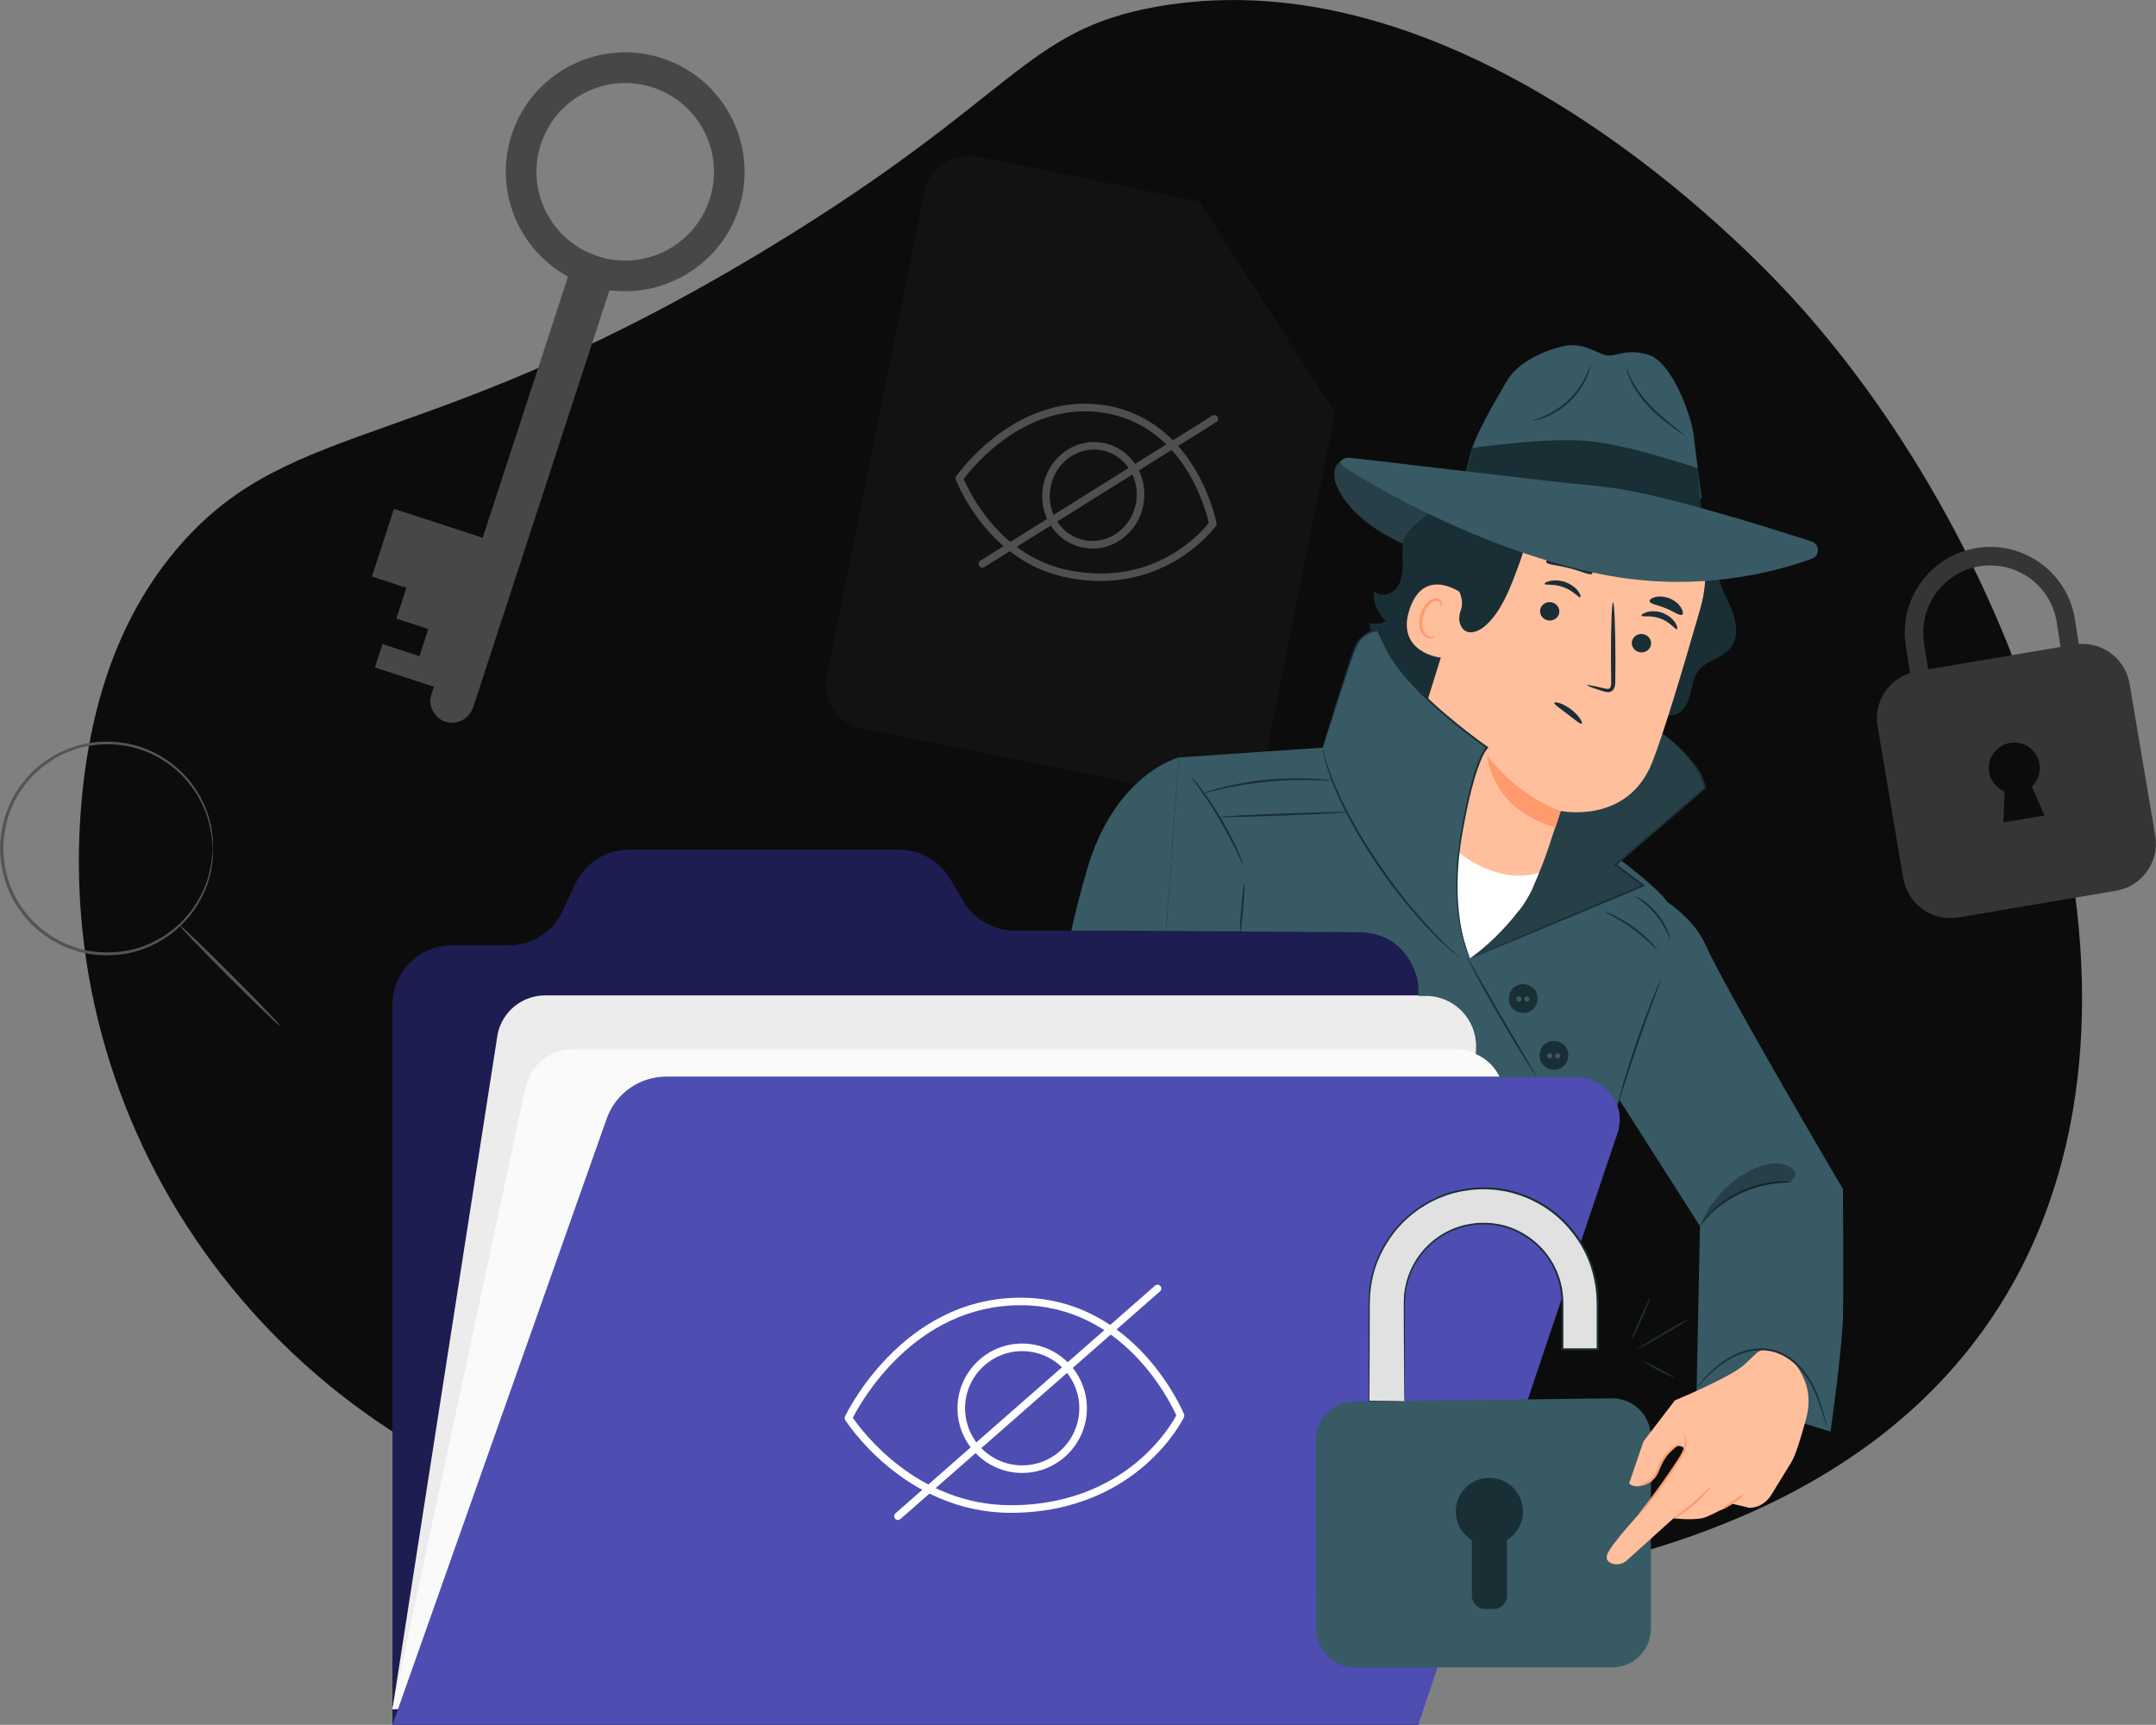 <?xml version="1.0" encoding="UTF-8"?>
<svg id="Layer_2" data-name="Layer 2" xmlns="http://www.w3.org/2000/svg" viewBox="0 0 479.82 383.82">
  <rect x="0" y="0" width="479.82" height="383.82" fill="#808080" stroke="none"/>
  <defs>
    <style>
      .cls-1 {
        fill: #fafafa;
      }

      .cls-2 {
        fill: #4f4f4f;
      }

      .cls-3 {
        fill: #121212;
      }

      .cls-4 {
        opacity: .3;
      }

      .cls-5 {
        fill: #0c0c0c;
      }

      .cls-6 {
        fill: #fff;
      }

      .cls-7 {
        fill: #1d1d51;
      }

      .cls-8 {
        fill: #375a64;
      }

      .cls-9 {
        fill: #ffbf9d;
      }

      .cls-10 {
        fill: #1a2e35;
      }

      .cls-11 {
        fill: #4d4db2;
      }

      .cls-12 {
        fill: #474747;
      }

      .cls-13 {
        fill: #ececec;
      }

      .cls-14 {
        fill: #ff9a6c;
      }

      .cls-15 {
        fill: #545454;
      }

      .cls-16 {
        fill: #353535;
      }

      .cls-17 {
        fill: #e1e1e1;
      }
    </style>
  </defs>
  <g id="Layer_1-2" data-name="Layer 1">
    <g>
      <path class="cls-5" d="M137.27,339.48C63.01,322.78,11.41,254.19,18.14,178.38c2.44-27.45,11.51-45.06,21.81-56.92,25.39-29.24,55.03-19.88,132.13-66.93C226.51,21.32,227.9,6.79,257.27,1.52c69.2-12.43,132.99,55.36,141.64,64.79,50.3,54.87,87.49,154.56,47.7,221.66-60.93,102.74-262.17,61.3-301.19,53.26-2.75-.57-5.46-1.15-8.15-1.75Z"/>
      <g>
        <path class="cls-12" d="M113.88,29.98c-4.04,12.35,1.52,25.57,12.53,31.58-6.33,19.37-12.66,38.74-18.99,58.11l-19.73-6.45-4.92,15.07,7.67,2.51-2.24,6.85,7.12,2.33-1.97,6.03-8.22-2.69-1.7,5.2,13.15,4.3c-.22.66-.43,1.32-.65,1.98-.79,2.43,1.1,5.41,3.55,5.91,2.74.56,5.06-.95,5.91-3.55,7.96-24.36,15.92-48.72,23.88-73.09,2.12-6.5,4.25-13,6.37-19.49,12.44,1.65,24.72-5.74,28.76-18.09,3.99-12.23-1.4-25.31-12.2-31.4-1.5-.85-3.11-1.56-4.81-2.12-6.75-2.21-13.95-1.65-20.28,1.56-6.33,3.21-11.03,8.7-13.24,15.45ZM130.21,20.62c4.71-2.39,10.06-2.8,15.07-1.16,10.36,3.39,16.03,14.56,12.64,24.91-3.38,10.35-14.56,16.03-24.91,12.64h0c-10.36-3.39-16.03-14.56-12.64-24.91,1.64-5.01,5.13-9.09,9.84-11.48Z"/>
        <path class="cls-12" d="M136.29,64.62c-3.47-.22-6.96-1.56-10.05-3.16"/>
        <path class="cls-12" d="M108.02,117.84c-3.54,10.87-8.53,26.09-12.08,36.96"/>
      </g>
      <path class="cls-16" d="M462.63,143.32l-.89-5.74c-1.75-10.36-11.6-17.36-21.96-15.61-10.36,1.75-17.36,11.6-15.61,21.93l.9,5.85c-4.94,1.61-8.1,6.62-7.21,11.9l5.71,33.77c.98,5.81,6.48,9.72,12.29,8.73l35.06-5.93c5.81-.98,9.72-6.48,8.73-12.29l-5.71-33.77c-.93-5.48-5.88-9.27-11.32-8.85ZM455,181.46l-9.17,1.55.31-6.86c-1.75-.72-3.11-2.29-3.45-4.3-.52-3.09,1.56-6.01,4.65-6.54,3.09-.52,6.01,1.56,6.54,4.65.33,1.93-.37,3.8-1.69,5.06,1.08,2.46,2.82,6.44,2.82,6.44ZM458.58,143.96l-29.47,4.99-.88-5.69c-1.37-8.13,4.12-15.86,12.24-17.23,8.13-1.37,15.86,4.12,17.22,12.22l.89,5.72Z"/>
      <g>
        <path class="cls-15" d="M47.36,188.77c-.12.01.04-2.1-.87-5.7-.42-1.81-1.28-3.94-2.62-6.19-1.35-2.25-3.3-4.59-5.94-6.58-2.63-1.97-5.95-3.64-9.78-4.31-3.8-.65-8.09-.52-12.17,1.03-2.05.72-4.04,1.8-5.86,3.16-.94.65-1.76,1.46-2.62,2.23-.78.86-1.6,1.71-2.27,2.68-2.85,3.79-4.45,8.66-4.5,13.68.04,5.02,1.65,9.89,4.5,13.68.67.98,1.49,1.82,2.27,2.69.86.78,1.68,1.59,2.63,2.24,1.82,1.36,3.8,2.44,5.86,3.16,4.08,1.56,8.37,1.68,12.18,1.03,3.83-.67,7.15-2.34,9.78-4.31,2.64-1.99,4.59-4.33,5.94-6.58,1.34-2.26,2.2-4.39,2.62-6.19.91-3.61.75-5.71.87-5.7.01,0,.02.13.02.38,0,.29-.01.66-.02,1.12,0,.49-.03,1.1-.15,1.82-.1.72-.19,1.55-.45,2.45-.39,1.84-1.22,4.02-2.55,6.33-1.34,2.31-3.3,4.72-5.98,6.78-2.67,2.04-6.06,3.78-9.98,4.5-3.9.69-8.3.59-12.51-.99-2.12-.73-4.16-1.83-6.04-3.23-.97-.66-1.82-1.49-2.71-2.29-.8-.89-1.65-1.75-2.34-2.76-2.94-3.9-4.61-8.93-4.65-14.1.05-5.17,1.71-10.2,4.65-14.1.69-1.01,1.54-1.88,2.34-2.76.89-.8,1.74-1.63,2.71-2.29,1.88-1.4,3.92-2.5,6.04-3.23,4.21-1.58,8.61-1.69,12.51-.99,3.92.72,7.31,2.46,9.98,4.5,2.68,2.06,4.64,4.47,5.98,6.78,1.33,2.32,2.16,4.49,2.55,6.33.26.91.35,1.74.45,2.45.12.71.15,1.32.15,1.82,0,.46.02.83.02,1.12,0,.25,0,.38-.02.38Z"/>
        <path class="cls-15" d="M39.96,205.9c.14-.14,5.26,4.75,11.44,10.93,6.18,6.18,11.07,11.3,10.93,11.44-.14.14-5.26-4.75-11.44-10.93-6.18-6.18-11.07-11.3-10.93-11.44Z"/>
      </g>
      <g>
        <g>
          <path class="cls-3" d="M269.63,177.81l-77.84-15.71c-5.38-1.09-8.86-6.33-7.77-11.71l21.74-107.74c1.09-5.38,6.33-8.86,11.7-7.78l49.37,9.96,30.27,47.1-15.76,78.1c-1.09,5.38-6.33,8.86-11.71,7.77Z"/>
          <path class="cls-3" d="M266.83,44.84l-6.12,30.32c-1.01,5,2.23,9.88,7.23,10.89l29.16,5.89-30.27-47.1Z"/>
          <path class="cls-3" d="M260.57,77.9s-1.87,7.28,6.02,11.38c.3.15.6.29.92.41,3.67,1.45,27.83,10.96,27.95,10.39.13-.62,1.64-8.15,1.64-8.15l-29.16-5.88s-7.23-1.72-7.37-8.15Z"/>
        </g>
        <path class="cls-2" d="M244.88,129.28c-2.18,0-4.48-.2-6.93-.65-18.26-3.38-25.16-21.72-25.23-21.9-.09-.26-.06-.54.1-.77.13-.19,13.54-19.41,33.87-15.64,19.7,3.66,24.01,25.84,24.05,26.07.04.22,0,.45-.14.64-.1.14-8.83,12.25-25.72,12.25ZM214.48,106.56c1.11,2.66,7.98,17.49,23.79,20.42,8.52,1.58,16.32.23,23.17-4.01,4.3-2.66,6.85-5.69,7.58-6.62-.63-2.79-5.41-21.16-22.62-24.36-17.72-3.29-30,12.01-31.91,14.57Z"/>
        <path class="cls-2" d="M243.15,122.07c-.67,0-1.35-.06-2.03-.19-2.99-.56-5.57-2.3-7.26-4.91-1.69-2.6-2.29-5.74-1.71-8.84.58-3.11,2.29-5.82,4.8-7.63,2.52-1.82,5.56-2.51,8.55-1.95,2.99.56,5.57,2.3,7.26,4.91,1.69,2.6,2.29,5.74,1.71,8.84h0c-.58,3.11-2.29,5.82-4.8,7.63-1.95,1.41-4.21,2.14-6.52,2.14ZM243.47,100.04c-1.96,0-3.88.62-5.54,1.82-2.16,1.55-3.62,3.89-4.13,6.57-.5,2.68.02,5.39,1.47,7.62,1.44,2.22,3.63,3.7,6.16,4.17,2.53.48,5.11-.12,7.25-1.66,2.16-1.55,3.62-3.89,4.13-6.57h0c.5-2.68-.02-5.39-1.47-7.62-1.44-2.22-3.63-3.7-6.16-4.17-.57-.11-1.14-.16-1.71-.16Z"/>
        <path class="cls-2" d="M218.64,126.31c-.28,0-.56-.14-.72-.4-.25-.4-.13-.92.27-1.16l51.61-32.26c.4-.25.92-.13,1.16.27.25.4.13.92-.27,1.16l-51.61,32.26c-.14.09-.29.13-.45.13Z"/>
      </g>
      <g>
        <path class="cls-7" d="M87.34,383.82v-160.23c0-7.31,5.93-13.24,13.24-13.24h12.66c5.16,0,9.86-3,12.02-7.69l2.72-5.89c2.16-4.69,6.86-7.69,12.02-7.69h60.07c4.68,0,9.02,2.47,11.4,6.5l2.95,4.99c2.38,4.03,6.72,6.5,11.4,6.5h76.58c7.31,0,13.24,5.93,13.24,13.24v163.5H87.34Z"/>
        <path class="cls-13" d="M87.34,380.32l23.42-150.28c1.07-4.98,5.47-8.54,10.57-8.54h196.57c7.76,0,12.99,7.95,9.92,15.08l-42.45,139.99-198.04,3.75Z"/>
        <path class="cls-1" d="M87.34,380.32l29.6-138.28c1.07-4.98,5.47-8.54,10.57-8.54h196.57c7.76,0,12.99,7.95,9.92,15.08l-55.93,129.91-190.73,1.83Z"/>
        <path class="cls-11" d="M87.34,383.82l47.67-134.87c1.99-5.62,7.3-9.38,13.26-9.38h202.65c6.53,0,11.14,6.41,9.05,12.6l-44.34,131.64H87.34Z"/>
        <path class="cls-6" d="M225,336.64c-23.75,0-36.76-20.43-36.89-20.64-.15-.24-.17-.54-.05-.8.12-.26,12.49-26.39,39-26.43h.06c25.63,0,36.29,25.65,36.39,25.91.09.22.08.47-.02.68-.1.22-2.62,5.4-8.63,10.65-5.53,4.83-15.19,10.6-29.77,10.63h-.08ZM189.8,315.49c1.89,2.76,14.18,19.46,35.2,19.46h.08c14.02-.03,23.3-5.54,28.61-10.16,4.92-4.28,7.45-8.62,8.1-9.83-1.35-3.01-11.8-24.51-34.68-24.51h-.05c-23.63.03-35.58,21.74-37.26,25.04Z"/>
        <path class="cls-6" d="M227.49,327.77c-7.94,0-14.4-6.46-14.4-14.4s6.46-14.4,14.4-14.4,14.4,6.46,14.4,14.4-6.46,14.4-14.4,14.4ZM227.49,300.66c-7.01,0-12.71,5.7-12.71,12.71s5.7,12.71,12.71,12.71,12.71-5.7,12.71-12.71-5.7-12.71-12.71-12.71Z"/>
        <path class="cls-6" d="M199.84,338.23c-.23,0-.47-.1-.63-.29-.31-.35-.27-.88.08-1.19l57.76-50.66c.35-.31.88-.27,1.19.08.31.35.27.88-.08,1.19l-57.76,50.66c-.16.14-.36.21-.56.21Z"/>
      </g>
      <g>
        <path class="cls-8" d="M371.08,200.75s5.93,3.79,8.44,9.38c4.68,10.45,30.62,54.44,30.62,54.44,0,0,.19,21.06,0,28.62-.19,7.56-2.76,25.37-2.76,25.37l-29.8-9.06.75-36.66-23.39-36.66,16.14-35.44Z"/>
        <g>
          <path class="cls-8" d="M365.65,229.69c1.06-3.23,7.8-24.22,5.72-28.44-2.02-4.12-18.21-15.36-18.21-15.36l-12.8-10.69-46-8.83-32,2.18-2.86,38.61,42.74.29c11.08,0,13.37,10.15,13.37,11.84l.03,2.33h1.68c6.25,0,11.28,5.12,11.18,11.37l-.03,1.56c2.58,1.17,4.3,2.94,5.3,5.15h17.97c2.85,0,6.87,2.68,8.2,6.34h0c4.9-12.93,6.32-18.16,5.72-16.38,0,.02,0,.02-.01.03Z"/>
          <path class="cls-8" d="M385.01,123.44c-21.78,9.99-47.74,8.14-69.83-1.12-6.59-2.76-13.23-6.44-16.87-12.59-.94-1.59-1.67-3.47-1.21-5.26.46-1.79,2.58-3.2,4.21-2.34l83.7,21.31Z"/>
          <g class="cls-4">
            <path d="M385.01,123.44c-21.78,9.99-47.74,8.14-69.83-1.12-6.59-2.76-13.23-6.44-16.87-12.59-.94-1.59-1.67-3.47-1.21-5.26.46-1.79,2.58-3.2,4.21-2.34l83.7,21.31Z"/>
          </g>
          <path class="cls-8" d="M358.62,155.52s20.08,11.37,20.9,19.77l-19.96,17.13,6.15,4.62-38.58,16.23s9.94-6.05,16.42-23.46c6.48-17.41,4.52-18.44,4.52-18.44l10.55-15.84Z"/>
          <g class="cls-4">
            <path d="M358.62,155.52s19.64,11.01,20.9,19.77l-19.96,17.13,6.15,4.62-38.58,16.23s9.94-6.05,16.42-23.46c6.48-17.41,4.52-18.44,4.52-18.44l10.55-15.84Z"/>
          </g>
          <g>
            <path class="cls-10" d="M305.71,131.52c1.28,1.36,3.73.9,4.95-.52,1.23-1.42,1.5-3.42,1.5-5.29s-.22-3.78.24-5.6c.83-3.3,12.54-11.41,15.94-11.43l7.69-10.61c3.91-2.78,7.7-5.73,12.35-5.68,4.22.05,7.96,2.66,12.07,3.64,2.99.71,6.13.54,9.15,1.15,3.02.6,6.14,2.27,7.11,5.19.57,1.71.36,8.53.94,10.24,1.21,3.53,5.52,3.2,6.27,6.85.61,2.97-1.4,3.05-1.68,6.07-.31,3.28,1.51,6.33,2.84,9.34,1.33,3.02,2.11,6.83.02,9.38-1.83,2.25-5.27,2.68-7.06,4.96-1.31,1.66-1.45,3.92-2.05,5.95-.6,2.03-2.17,4.17-4.27,4l-24.23-1.16c-8.69.7-17.64,1.37-25.95-1.27-8.31-2.64-15.93-9.43-16.79-18.11,1.22.33,2.56.18,3.67-.42-1.85-1.67-2.87-4.21-2.7-6.7Z"/>
            <g>
              <g>
                <path class="cls-10" d="M321.82,144.32c-.05-6.26-.07-12.55.96-18.72,1.03-6.17,3.15-12.27,6.99-17.2.58-.75,5.07-5.59,5.94-5.21.62.27-2.71,5.05-2.56,5.71,1.42,6.31.24,12.99-2.2,18.98-2.44,5.99-5.46,11.12-9.13,16.45"/>
                <path class="cls-9" d="M332.98,201.64c-9.19-3.12-21.29-26.54-21.29-26.54l16.74-53.72c4.24-15.11,16.56-25.23,31.55-20.57l1.36.51c13.68,5.14,21.12,19.93,17.1,33.98-3.75,13.07-8.05,27.47-10.7,34.24-5.47,14.03-20.39,10.92-20.39,10.92-.03-.01-1.13,3.3-2.51,7.5-3.09,9.43-6.54,15.63-10.14,14.14l-1.72-.45Z"/>
                <path class="cls-14" d="M347.34,180.46s-9.08-2.82-16.31-12.32c0,0,.62,11.93,15.16,15.95l1.15-3.63Z"/>
                <path class="cls-10" d="M367.35,143.77c-.36,1.08-1.57,1.66-2.7,1.3-1.13-.36-1.75-1.52-1.39-2.59.36-1.08,1.57-1.66,2.7-1.3,1.13.36,1.76,1.52,1.39,2.6Z"/>
                <path class="cls-10" d="M373.22,140.01c-.35.17-1.45-1.53-3.62-2.34-2.15-.84-4.16-.32-4.3-.68-.07-.16.36-.54,1.24-.78.87-.25,2.21-.3,3.56.22,1.35.51,2.29,1.44,2.76,2.19.47.76.52,1.32.35,1.39Z"/>
                <path class="cls-10" d="M346.93,136.68c-.36,1.08-1.57,1.66-2.7,1.3-1.13-.36-1.75-1.52-1.39-2.59.36-1.08,1.57-1.66,2.7-1.3,1.13.36,1.76,1.52,1.39,2.6Z"/>
                <path class="cls-10" d="M351.68,132.92c-.34.14-1.48-1.43-3.65-2.23-2.16-.83-4.13-.42-4.27-.75-.07-.15.34-.48,1.21-.67.85-.19,2.18-.2,3.53.31,1.35.51,2.32,1.37,2.8,2.07.49.7.56,1.21.39,1.27Z"/>
                <path class="cls-10" d="M353.19,152.47c.04-.13,1.47.15,3.76.69.57.15,1.14.24,1.37-.1.28-.35.27-1.03.25-1.78-.02-1.53-.03-3.14-.05-4.83-.02-6.85.19-12.4.47-12.39.28,0,.51,5.55.53,12.4,0,1.68-.02,3.29-.03,4.82-.03.71.06,1.56-.53,2.28-.3.36-.82.5-1.21.47-.4-.03-.71-.14-.99-.22-2.24-.71-3.6-1.21-3.57-1.34Z"/>
                <path class="cls-10" d="M354.35,127.65c-.43.51-2.49-.58-5.15-1.23-2.64-.7-4.97-.73-5.11-1.38-.06-.31.51-.73,1.55-.99,1.03-.26,2.55-.31,4.14.09,1.59.41,2.89,1.17,3.68,1.9.79.73,1.09,1.37.89,1.61Z"/>
                <path class="cls-10" d="M374.37,136.78c-.57.35-1.87-.72-3.65-1.42-1.76-.76-3.44-.91-3.59-1.56-.06-.31.36-.71,1.2-.93.83-.22,2.07-.19,3.28.31,1.22.5,2.12,1.35,2.55,2.09.44.74.46,1.33.2,1.51Z"/>
                <path class="cls-9" d="M325.65,132.25c-.2-.19-8.61-6.5-11.92,3.25-3.31,9.75,7.16,11.07,7.27,10.79.11-.27,4.65-14.04,4.65-14.04Z"/>
                <path class="cls-14" d="M319.28,141.58s-.21.06-.54.1c-.32.03-.83-.04-1.28-.41-.9-.73-1.21-2.66-.66-4.43.28-.9.75-1.68,1.3-2.27.54-.61,1.17-.95,1.72-.87.56.06.82.49.84.81.04.32-.09.49-.04.53.02.03.26-.09.32-.52.03-.21-.01-.48-.18-.74-.17-.27-.48-.48-.85-.57-.77-.2-1.68.26-2.29.91-.65.64-1.2,1.51-1.51,2.52-.61,1.99-.22,4.17,1.05,5.05.62.41,1.27.4,1.64.27.38-.14.51-.34.48-.37Z"/>
                <path class="cls-10" d="M377.45,117.01c1.87-.35-1.19-7.04-4.49-10.09-5-4.61-13.43-9.21-19.36-9.46-7.14-.3-13.63,1.15-18.86,6.01-5.24,4.86-8.75,11.37-10.8,18.21-.62,2.09-1.12,4.31-.59,6.43.65,2.61,2.82,4.84,1.72,7.78-.4,1.08-.45,2.28.03,3.32,1.16,2.49,3.94,1.43,5.54-.03,3.41-3.12,5.16-7.61,6.8-11.94,1.16-3.07,2.34-6.22,2.45-9.5.06-1.79-.2-3.58-.04-5.36s.83-3.64,2.3-4.65c.24-.16.61-.35,1.06-.54,3.57-1.51,7.69-.96,10.75,1.41,4.86,3.77,13.31,9.78,16.38,8.72,4.42-1.52,5.84-3,5.84-3l1.27,2.69Z"/>
              </g>
              <path class="cls-10" d="M354.55,96.29c5.97-.02,12.05,2.09,16.22,6.36,2.21,2.27,3.89,5.28,3.75,8.44s-2.55,6.32-5.71,6.53l-.23.06c-4.64.03-7.16-1.43-10.85-4.24-3.1-2.37-5.5-5.55-8.61-7.91-3.31-2.5-7.38-3.98-11.52-4.18,5.14-3.02,10.98-5.04,16.95-5.07Z"/>
            </g>
            <path class="cls-8" d="M332.81,100.1c.06.1,1.15-.59,3.09-1.19.97-.29,2.15-.58,3.48-.65,1.32-.08,2.81.02,4.2.59,2.83,1.2,4.83,3.32,5.95,4.98,1.14,1.68,1.52,2.92,1.64,2.88.04-.01,0-.33-.19-.89-.17-.56-.51-1.34-1.04-2.25-1.06-1.79-3.08-4.08-6.1-5.36-1.53-.62-3.12-.7-4.51-.59-1.4.12-2.61.46-3.59.82-1.97.74-2.98,1.6-2.94,1.65Z"/>
            <path class="cls-8" d="M330.73,103.27c-.07,0-.26,1.15-.14,3.04.11,1.88.62,4.48,1.8,7.12,1.18,2.64,2.78,4.76,4.1,6.1,1.32,1.35,2.31,1.98,2.35,1.93.18-.15-3.55-3.1-5.83-8.3-2.35-5.16-2.06-9.91-2.29-9.88Z"/>
            <path class="cls-8" d="M366.08,98.95c-.06.1.91.67,2.29,1.8,1.38,1.12,3.14,2.88,4.62,5.16,1.48,2.28,2.36,4.6,2.83,6.32.47,1.72.6,2.84.71,2.83.07,0,.12-1.14-.24-2.94-.35-1.79-1.2-4.23-2.72-6.59-1.53-2.35-3.41-4.12-4.91-5.17-1.5-1.06-2.55-1.48-2.59-1.42Z"/>
          </g>
          <path class="cls-6" d="M324.65,189.68s8.62,7.4,17.87,4.52l-1.65,3.96c-.54,1.08-1.94,3.52-2.78,4.39-3.52,4.56-7.27,8.08-10.96,10.72-3.23-9.41-4.6-16.7-2.48-23.59Z"/>
          <path class="cls-8" d="M378.67,110.93s-.93-7.52-1.77-14.24c-.54-4.31-4.8-16.21-10.11-17.77-5.32-1.56-7.26.75-9.59.07-2.33-.68-5.26-2.99-9.55-1.9s-9.85,3.42-12.43,7.9c-2.58,4.48-7.18,12.15-8.17,16.73-.99,4.58-1.94,6.47-1.94,6.47,0,0,20.25-9.21,53.55,2.75Z"/>
          <path class="cls-10" d="M378.75,114.74l-.91-10.53s-15.21-5.25-24.64-6.09c-9.42-.84-25.59,1.59-25.59,1.59l-2.14,9.39,53.27,5.64Z"/>
          <path class="cls-10" d="M362,81.91c.07-.02.36,1.07,1.18,2.68.8,1.61,2.21,3.68,4.11,5.66,1.91,1.98,3.87,3.54,5.28,4.68,1.42,1.13,2.29,1.84,2.25,1.89-.02.02-.26-.12-.68-.4-.42-.28-1.02-.7-1.76-1.24-1.46-1.08-3.47-2.61-5.4-4.62-1.94-2.01-3.34-4.16-4.08-5.83-.38-.83-.62-1.54-.75-2.03-.13-.49-.18-.77-.15-.78Z"/>
          <path class="cls-10" d="M341.04,93.6c-.02-.08,1.01-.31,2.55-.97.77-.32,1.66-.79,2.6-1.37.93-.6,1.9-1.33,2.83-2.21.92-.88,1.7-1.82,2.35-2.71.63-.91,1.14-1.77,1.5-2.52.74-1.51,1.02-2.52,1.1-2.5.03,0-.02.27-.14.73-.11.46-.34,1.12-.68,1.9-.33.79-.83,1.68-1.45,2.62-.65.93-1.44,1.89-2.38,2.8-.95.89-1.96,1.64-2.92,2.23-.97.58-1.89,1.02-2.69,1.32-.8.3-1.46.49-1.93.58-.47.09-.73.13-.73.1Z"/>
          <path class="cls-8" d="M403.18,120.49c1.83.6,1.88,3.16.07,3.83-8.26,3.03-25.87,7.76-47.17,3.4-29.71-6.08-55.87-23.08-56.71-23.64-2.15-1.43-.34-2.01.38-2.21s41.89,5.02,56.74,6.4c11.43,1.06,36,8.74,46.68,12.22Z"/>
          <g>
            <path class="cls-8" d="M294.36,166.36s5.63-18.27,7.15-22.12c1.52-3.85,5.09-4.01,5.09-4.01l1.86,3.82c4.63,9.99,22.5,22.28,22.5,22.28,0,0-2.81,2.12-5.77,19.63-2.97,17.52,1.95,27.3,1.95,27.3"/>
            <path class="cls-10" d="M327.13,213.27s-.05-.07-.12-.21c-.07-.14-.17-.36-.29-.65-.24-.58-.57-1.45-.9-2.6-.69-2.29-1.4-5.72-1.65-10.06-.23-4.33.02-9.56,1.09-15.29.5-2.87,1.09-5.88,1.88-8.99.41-1.55.83-3.13,1.39-4.7.28-.79.57-1.58.93-2.35.37-.78.7-1.54,1.38-2.25v.35c-2.36-1.66-4.75-3.49-7.14-5.42-1.92-1.58-3.79-3.16-5.53-4.8-.89-.8-1.72-1.66-2.56-2.47-.8-.86-1.63-1.67-2.37-2.55-1.54-1.7-2.86-3.52-4.01-5.36-1.06-1.91-1.91-3.79-2.79-5.59l.18.11c-1.06.1-2.1.53-2.92,1.17-.84.62-1.45,1.48-1.86,2.39-.78,1.87-1.35,3.75-1.95,5.47-1.13,3.47-2.12,6.51-2.94,9.03-.8,2.49-1.43,4.46-1.88,5.83-.22.65-.38,1.16-.51,1.53-.06.16-.1.29-.14.39-.03.09-.05.13-.06.13,0,0,0-.05.03-.14.03-.11.06-.24.11-.4.11-.38.26-.89.45-1.55.42-1.38,1.02-3.36,1.77-5.86.78-2.52,1.73-5.57,2.85-9.06.58-1.74,1.14-3.6,1.93-5.52.81-1.93,2.73-3.56,5.09-3.8h.12s.06.11.06.11c.89,1.79,1.76,3.7,2.8,5.55,1.14,1.81,2.44,3.6,3.97,5.29.73.87,1.56,1.68,2.36,2.53.84.81,1.66,1.66,2.55,2.46,1.74,1.64,3.6,3.21,5.51,4.78,2.38,1.93,4.77,3.76,7.11,5.41l.2.14-.2.21c-.5.53-.91,1.35-1.25,2.09-.34.76-.64,1.54-.92,2.32-.55,1.56-.97,3.13-1.39,4.67-.79,3.09-1.39,6.09-1.9,8.95-1.09,5.71-1.38,10.9-1.18,15.21.21,4.31.87,7.74,1.51,10.03.31,1.15.62,2.02.83,2.61.11.27.19.49.26.66.06.15.09.22.08.23Z"/>
          </g>
          <path class="cls-8" d="M262.36,168.54s-14.41,3.64-20.56,25.36c-2.9,10.25-3.35,13.18-3.35,13.18l21.05.07,2.86-38.61Z"/>
          <path class="cls-10" d="M369.72,217.72s-.1.41-.36,1.12c-.29.79-.66,1.8-1.11,3.01-.94,2.54-2.23,6.05-3.58,9.96-1.35,3.91-2.51,7.47-3.33,10.05-.4,1.23-.73,2.25-.98,3.06-.24.72-.38,1.11-.41,1.11-.03,0,.06-.42.25-1.15.19-.74.48-1.79.85-3.1.75-2.61,1.86-6.19,3.21-10.1,1.35-3.91,2.69-7.42,3.71-9.93.51-1.26.93-2.27,1.24-2.96.31-.69.49-1.07.52-1.06Z"/>
          <path class="cls-10" d="M325.04,213.27s-.17-.11-.46-.34c-.33-.27-.75-.62-1.28-1.06-.28-.24-.58-.49-.92-.78-.32-.3-.67-.63-1.04-.97-.75-.7-1.61-1.49-2.49-2.43-3.61-3.68-8.25-9.12-12.63-15.65-2.2-3.26-4.15-6.46-5.75-9.47-1.64-2.99-2.89-5.8-3.86-8.19-.93-2.41-1.53-4.41-1.86-5.82-.13-.67-.23-1.21-.31-1.63-.07-.37-.09-.57-.08-.57.01,0,.07.19.17.56.1.41.23.94.39,1.61.38,1.38,1.02,3.36,1.98,5.74,1.01,2.36,2.28,5.14,3.93,8.11,1.61,2.99,3.57,6.17,5.76,9.42,4.36,6.51,8.95,11.96,12.49,15.68.87.95,1.7,1.75,2.43,2.47.36.36.7.69,1.01,1,.32.29.62.56.89.8.5.46.91.83,1.22,1.12.28.26.42.4.41.41Z"/>
          <path class="cls-10" d="M342.04,239.69s-.28-.34-.72-.99c-.44-.65-1.05-1.61-1.8-2.79-1.5-2.37-3.52-5.68-5.68-9.38-2.15-3.7-4.03-7.09-5.35-9.57-.66-1.24-1.19-2.24-1.54-2.95-.35-.7-.53-1.1-.51-1.11.03-.01.26.35.66,1.03.43.75.99,1.72,1.66,2.88,1.44,2.5,3.35,5.82,5.46,9.5,2.15,3.65,4.1,6.95,5.56,9.44.68,1.15,1.24,2.12,1.68,2.86.39.68.6,1.06.57,1.08Z"/>
          <g>
            <path class="cls-10" d="M341.81,220.63c-.79-1.42-2.75-2.04-4.21-1.34l-.71.46c-1.23,1.05-1.46,3.09-.49,4.39.97,1.3,2.99,1.66,4.35.78s1.85-2.87,1.06-4.29Z"/>
            <circle class="cls-8" cx="338.04" cy="222.32" r=".58"/>
            <path class="cls-8" d="M340.37,222.32c0,.32-.26.58-.58.58s-.58-.26-.58-.58.26-.58.58-.58.58.26.58.58Z"/>
          </g>
          <g>
            <path class="cls-10" d="M348.66,233.26c-.79-1.42-2.75-2.04-4.21-1.34l-.71.46c-1.23,1.05-1.46,3.09-.49,4.39.97,1.3,2.99,1.66,4.35.78,1.36-.88,1.85-2.87,1.06-4.29Z"/>
            <circle class="cls-8" cx="344.88" cy="234.95" r=".58"/>
            <circle class="cls-8" cx="346.63" cy="234.95" r=".58"/>
          </g>
          <path class="cls-10" d="M276.81,192.68s-.18-.28-.44-.81c-.3-.62-.66-1.36-1.08-2.24-.92-1.89-2.25-4.47-3.88-7.23-1.63-2.76-3.25-5.16-4.46-6.88-.57-.79-1.05-1.47-1.44-2.03-.34-.48-.52-.75-.5-.77s.25.22.63.67c.39.45.92,1.11,1.56,1.95,1.28,1.67,2.95,4.07,4.59,6.84,1.64,2.77,2.93,5.39,3.78,7.32.43.96.75,1.75.96,2.31.21.55.31.86.28.87Z"/>
          <path class="cls-10" d="M275.98,207.51c-.12-.01,0-2.46.26-5.46.26-3.01.58-5.43.7-5.42.12.01,0,2.45-.26,5.46-.26,3-.58,5.43-.7,5.42Z"/>
          <path class="cls-10" d="M299.71,180.73c0,.12-6.35.46-14.19.75-7.85.29-14.21.43-14.21.31,0-.12,6.35-.46,14.19-.75,7.84-.29,14.21-.43,14.21-.31Z"/>
          <path class="cls-10" d="M296.51,173.73s-.41.02-1.15-.01c-.74-.04-1.81-.09-3.13-.12-2.64-.08-6.3-.05-10.32.34-4.02.4-7.61,1.08-10.19,1.66-1.29.29-2.33.54-3.05.73-.72.18-1.12.26-1.13.24,0-.03.38-.17,1.08-.4.7-.23,1.74-.53,3.02-.87,2.57-.67,6.18-1.4,10.22-1.8,4.04-.39,7.72-.37,10.38-.22,1.33.08,2.4.17,3.13.26.74.09,1.14.15,1.14.18Z"/>
          <path class="cls-10" d="M368.83,211.38c-.05.04-.62-.54-1.57-1.43-.95-.89-2.3-2.08-3.91-3.25-1.6-1.17-3.15-2.1-4.29-2.73-1.14-.63-1.86-1-1.84-1.06.02-.05.79.21,1.98.78,1.19.57,2.78,1.47,4.4,2.65,1.62,1.19,2.96,2.43,3.87,3.38.9.96,1.39,1.61,1.35,1.65Z"/>
          <path class="cls-10" d="M371.67,208.91c-.13.06-.97-2.67-3.17-5.33-2.16-2.68-4.67-4.05-4.59-4.17.02-.04.68.23,1.63.87.95.63,2.18,1.66,3.29,3.02,1.11,1.36,1.87,2.77,2.3,3.83.43,1.06.57,1.76.53,1.77Z"/>
        </g>
        <g>
          <g>
            <g>
              <path class="cls-8" d="M292.86,320.47c-.04,11.19.04,30.77.09,42,.02,4.74,3.87,8.56,8.61,8.56h57.24c4.75,0,8.61-3.85,8.61-8.61v-42.65c0-4.8-3.92-8.67-8.72-8.61l-57.33.73c-4.7.06-8.48,3.87-8.5,8.57Z"/>
              <g>
                <circle class="cls-10" cx="331.47" cy="336.31" r="7.47" transform="translate(-103.06 151.48) rotate(-22.37)"/>
                <path class="cls-10" d="M327.57,340.78h7.81v14.25c0,1.66-1.35,3.02-3.02,3.02h-1.78c-1.66,0-3.02-1.35-3.02-3.02v-14.25h0Z"/>
              </g>
              <g>
                <path class="cls-17" d="M312.54,311.79h-7.86v-21.94c0-14.03,11.41-25.44,25.44-25.44s25.44,11.41,25.44,25.44v10.4h-7.86v-10.4c0-9.7-7.89-17.59-17.59-17.59s-17.59,7.89-17.59,17.59v21.94Z"/>
                <path class="cls-10" d="M312.54,311.79s0-.16-.01-.45c0-.31,0-.73-.02-1.29,0-1.14-.02-2.81-.04-4.95-.01-2.15-.03-4.79-.04-7.86,0-1.54-.01-3.18-.02-4.93.02-1.73-.11-3.62.27-5.56.66-3.87,2.8-7.97,6.51-10.87,1.84-1.45,4.05-2.58,6.48-3.21,2.43-.63,5.07-.76,7.7-.29,2.63.45,5.2,1.6,7.45,3.29,1.14.82,2.14,1.85,3.08,2.94.87,1.14,1.72,2.34,2.31,3.69.35.65.56,1.36.83,2.05.22.71.41,1.43.56,2.17.27,1.47.35,3.01.33,4.51,0,3.02,0,6.1,0,9.22l-.22-.22c2.48,0,5.15,0,7.86,0l-.22.22c0-1.97,0-4,0-6.06-.02-2.06.06-4.17-.1-6.25-.22-2.8-.9-5.54-1.97-8.07-1.09-2.54-2.62-4.83-4.41-6.84-3.57-4.06-8.4-6.7-13.35-7.82-.62-.16-1.25-.21-1.87-.32l-.93-.14-.94-.05c-.62-.02-1.25-.09-1.87-.07-.62.03-1.24.06-1.85.09-2.44.25-4.84.7-7.02,1.61-.28.11-.56.19-.83.31l-.79.38c-.52.26-1.06.48-1.56.78-.99.6-1.99,1.17-2.87,1.88-.94.64-1.73,1.43-2.55,2.17-.4.38-.75.81-1.12,1.2-.37.4-.74.8-1.05,1.24-2.64,3.4-4.34,7.23-4.98,10.99-.35,1.88-.44,3.72-.45,5.5,0,1.78,0,3.5-.01,5.14-.02,6.55-.04,11.92-.06,15.87l-.08-.08c2.54.02,4.49.04,5.83.05.65,0,1.15.01,1.51.02.34,0,.52.02.52.02,0,0-.16.01-.49.02-.35,0-.84.01-1.49.02-1.34.01-3.31.03-5.87.05h-.08s0-.08,0-.08c-.01-3.94-.03-9.31-.06-15.87,0-1.64,0-3.35-.01-5.14,0-1.78.08-3.66.43-5.56.64-3.81,2.35-7.71,5.02-11.16.31-.45.69-.85,1.06-1.26.38-.4.73-.84,1.14-1.22.83-.75,1.64-1.55,2.59-2.21.89-.73,1.9-1.31,2.91-1.92.5-.31,1.05-.53,1.58-.8l.8-.39c.27-.12.56-.21.84-.32,2.22-.93,4.66-1.4,7.13-1.65.62-.03,1.25-.06,1.88-.1.63-.01,1.26.05,1.9.07l.95.05.95.14c.63.11,1.28.16,1.9.32,5.04,1.13,9.95,3.81,13.58,7.94,1.82,2.04,3.38,4.38,4.49,6.96,1.1,2.58,1.78,5.37,2.01,8.21.16,2.13.08,4.22.1,6.28,0,2.06,0,4.09,0,6.06v.22h-.22c-2.7,0-5.37,0-7.86,0h-.22s0-.22,0-.22c0-3.13,0-6.2,0-9.22.02-1.52-.05-2.98-.31-4.43-.14-.72-.33-1.42-.54-2.12-.26-.68-.46-1.37-.81-2.01-.57-1.32-1.4-2.49-2.25-3.61-.92-1.06-1.89-2.07-3-2.88-2.19-1.65-4.7-2.78-7.28-3.23-2.57-.47-5.16-.35-7.54.26-2.38.61-4.55,1.72-6.36,3.13-3.65,2.83-5.77,6.85-6.44,10.66-.38,1.9-.27,3.77-.3,5.53,0,1.76-.01,3.42-.02,4.96-.02,3.08-.03,5.72-.04,7.88-.02,2.13-.03,3.79-.04,4.92,0,.55-.01.97-.02,1.27,0,.28-.01.42-.01.42Z"/>
              </g>
            </g>
            <path class="cls-10" d="M376.06,293.39c.06.1-2.49,1.71-5.69,3.59-3.2,1.88-5.85,3.32-5.91,3.21-.06-.1,2.48-1.71,5.69-3.59,3.2-1.88,5.85-3.32,5.91-3.21Z"/>
            <path class="cls-10" d="M367.21,288.87c.11.05-.7,2.13-1.81,4.65-1.11,2.52-2.1,4.52-2.21,4.47-.11-.05.7-2.13,1.81-4.65,1.11-2.52,2.1-4.52,2.21-4.47Z"/>
            <path class="cls-10" d="M372.69,306.58c-.06.11-1.63-.6-3.51-1.57-1.88-.98-3.36-1.86-3.31-1.96.06-.11,1.63.6,3.51,1.58,1.88.98,3.36,1.86,3.31,1.96Z"/>
          </g>
          <g>
            <path class="cls-9" d="M390.88,301.15c2.42-2.27,6.95.26,9.03,2.85l-.74-1.03c3.03,3.96,4.08,7.87,2.79,12.69-1.05,3.9-2.32,8.13-3.3,9.73l-4.46,7.27c-.98,1.59-2.63,2.71-4.49,2.85-.46.04-.85,0-1.09-.18l-3.1-.69s-3.5,1.97-5.81,2.93c-2.2.91-7.26.29-7.26.29l-10.39,9.36c-.97.88-2.39,1.16-3.57.59-.66-.32-1.12-.86-.84-1.79.71-2.33,8.8-10.95,8.8-10.95l1.49-2.18,7.03-10.11h0c-.2-.98-1.4-1.36-2.14-.69l-2.21,2.03-3.01,5.53s-3.08,2.1-5.05.48l3.21-9.41,6.98-9.1s12.51-5.2,15.44-7.94c.83-.78,1.76-1.65,2.67-2.51Z"/>
            <path class="cls-14" d="M380.73,330.76c.11.08-1.37,2.1-3.71,4.1-2.33,2-4.56,3.15-4.62,3.03-.08-.13,2-1.45,4.28-3.42,2.3-1.96,3.92-3.8,4.04-3.7Z"/>
            <path class="cls-14" d="M388,332.54c.13.12-.87,1.12-2.28,2.03-1.4.93-2.63,1.53-2.7,1.41-.08-.12,1.02-.93,2.41-1.84,1.4-.9,2.48-1.67,2.57-1.6Z"/>
            <path class="cls-14" d="M364.63,337.03c-.06-.05.71-.98,1.89-2.53,1.19-1.54,2.79-3.7,4.48-6.14.85-1.22,1.64-2.39,2.34-3.47.71-1.07,1.25-2.08,1.49-2.99.5-1.87-.2-3.02-.11-3.03.02-.02.23.23.4.76.17.53.27,1.37.06,2.35-.21.99-.75,2.07-1.44,3.16-.69,1.1-1.47,2.28-2.32,3.51-1.7,2.45-3.35,4.59-4.62,6.08-1.26,1.5-2.13,2.34-2.17,2.3Z"/>
            <path class="cls-14" d="M374.31,320.95c.04.07-.67.44-1.63,1.26-.96.8-2.15,2.11-2.94,3.85-.38.86-.68,1.79-1.2,2.51-.5.76-1.21,1.21-1.81,1.47-1.22.51-2.03.54-2.04.49-.03-.09.77-.26,1.88-.82.55-.29,1.15-.72,1.57-1.4.46-.68.71-1.54,1.12-2.46.83-1.83,2.13-3.17,3.18-3.92,1.06-.77,1.83-1.02,1.85-.97Z"/>
          </g>
        </g>
        <path class="cls-10" d="M406.62,317.72s-.07-.13-.15-.4c-.1-.32-.22-.7-.36-1.17-.31-1.02-.74-2.5-1.39-4.28-.67-1.77-1.56-3.87-3.03-5.89-1.46-1.99-3.54-3.95-6.25-4.92-2.7-.98-5.57-.64-7.89.19-2.35.83-4.23,2.15-5.68,3.36-1.45,1.22-2.51,2.34-3.23,3.12-.33.36-.61.66-.83.9-.19.21-.3.31-.31.3-.01,0,.07-.13.24-.36.17-.22.43-.55.77-.96.69-.81,1.72-1.98,3.16-3.24,1.44-1.25,3.33-2.63,5.74-3.5,2.37-.87,5.35-1.24,8.18-.22,2.82,1,4.95,3.04,6.43,5.09,1.49,2.08,2.36,4.22,3,6.02.62,1.81,1,3.31,1.26,4.34.11.48.21.87.28,1.2.06.27.08.42.07.42Z"/>
        <path class="cls-10" d="M398.91,263.04c0,.09-1.34,0-3.46.23-2.12.24-5.03.88-7.98,2.28-2.96,1.37-5.33,3.19-6.83,4.7-1.52,1.51-2.23,2.64-2.3,2.59-.03-.02.14-.3.47-.81.16-.26.38-.55.65-.89.26-.34.58-.72.96-1.11,1.46-1.6,3.86-3.48,6.87-4.88,3-1.42,5.99-2.02,8.14-2.19,1.08-.08,1.96-.09,2.56-.03.6.04.93.08.93.11Z"/>
        <path class="cls-10" d="M369.72,163.01s1.32.8,3.38,2.66c1.03.93,2.21,2.15,3.4,3.72,1.16,1.58,2.41,3.47,3.18,5.87l.03.1-.08.07c-5.37,4.63-12.3,10.6-19.93,17.17v-.34c.91.69,1.9,1.43,2.89,2.18,1.11.83,2.21,1.66,3.24,2.44l.31.23-.35.15c-10.82,4.52-20.46,8.55-27.44,11.47-3.46,1.42-6.25,2.57-8.21,3.38-.95.38-1.69.68-2.23.89-.24.09-.43.16-.58.22-.13.05-.2.07-.2.06,0,0,.06-.04.19-.1.15-.07.34-.15.57-.26.53-.23,1.27-.56,2.2-.97,1.95-.84,4.72-2.03,8.16-3.51,6.96-2.95,16.58-7.02,27.38-11.6l-.05.38c-1.03-.78-2.13-1.6-3.24-2.43-.99-.75-1.98-1.49-2.9-2.18l-.22-.16.21-.18c7.65-6.54,14.61-12.49,20-17.09l-.05.17c-.72-2.31-1.94-4.22-3.07-5.79-1.16-1.57-2.32-2.8-3.32-3.74-.49-.49-.96-.88-1.36-1.23-.39-.36-.75-.63-1.04-.86-.27-.21-.48-.39-.65-.52-.14-.12-.22-.18-.21-.19Z"/>
        <path class="cls-10" d="M352.02,161.01c-.29.23-1.56-.89-3.19-2.12-1.62-1.24-3.05-2.16-2.91-2.5.13-.33,1.93.1,3.7,1.45,1.78,1.34,2.68,2.96,2.4,3.17Z"/>
        <g class="cls-4">
          <path d="M398.57,259.82c-2.43-1.61-5.71-.91-8.35.32-5.41,2.53-9.64,7.17-11.9,12.7l.85-1.38c4.36-5.3,11.23-8.05,18.09-8.27.99-.03,2.11-.79,2.27-1.77.11-.65-.41-1.24-.97-1.61Z"/>
        </g>
      </g>
    </g>
  </g>
</svg>